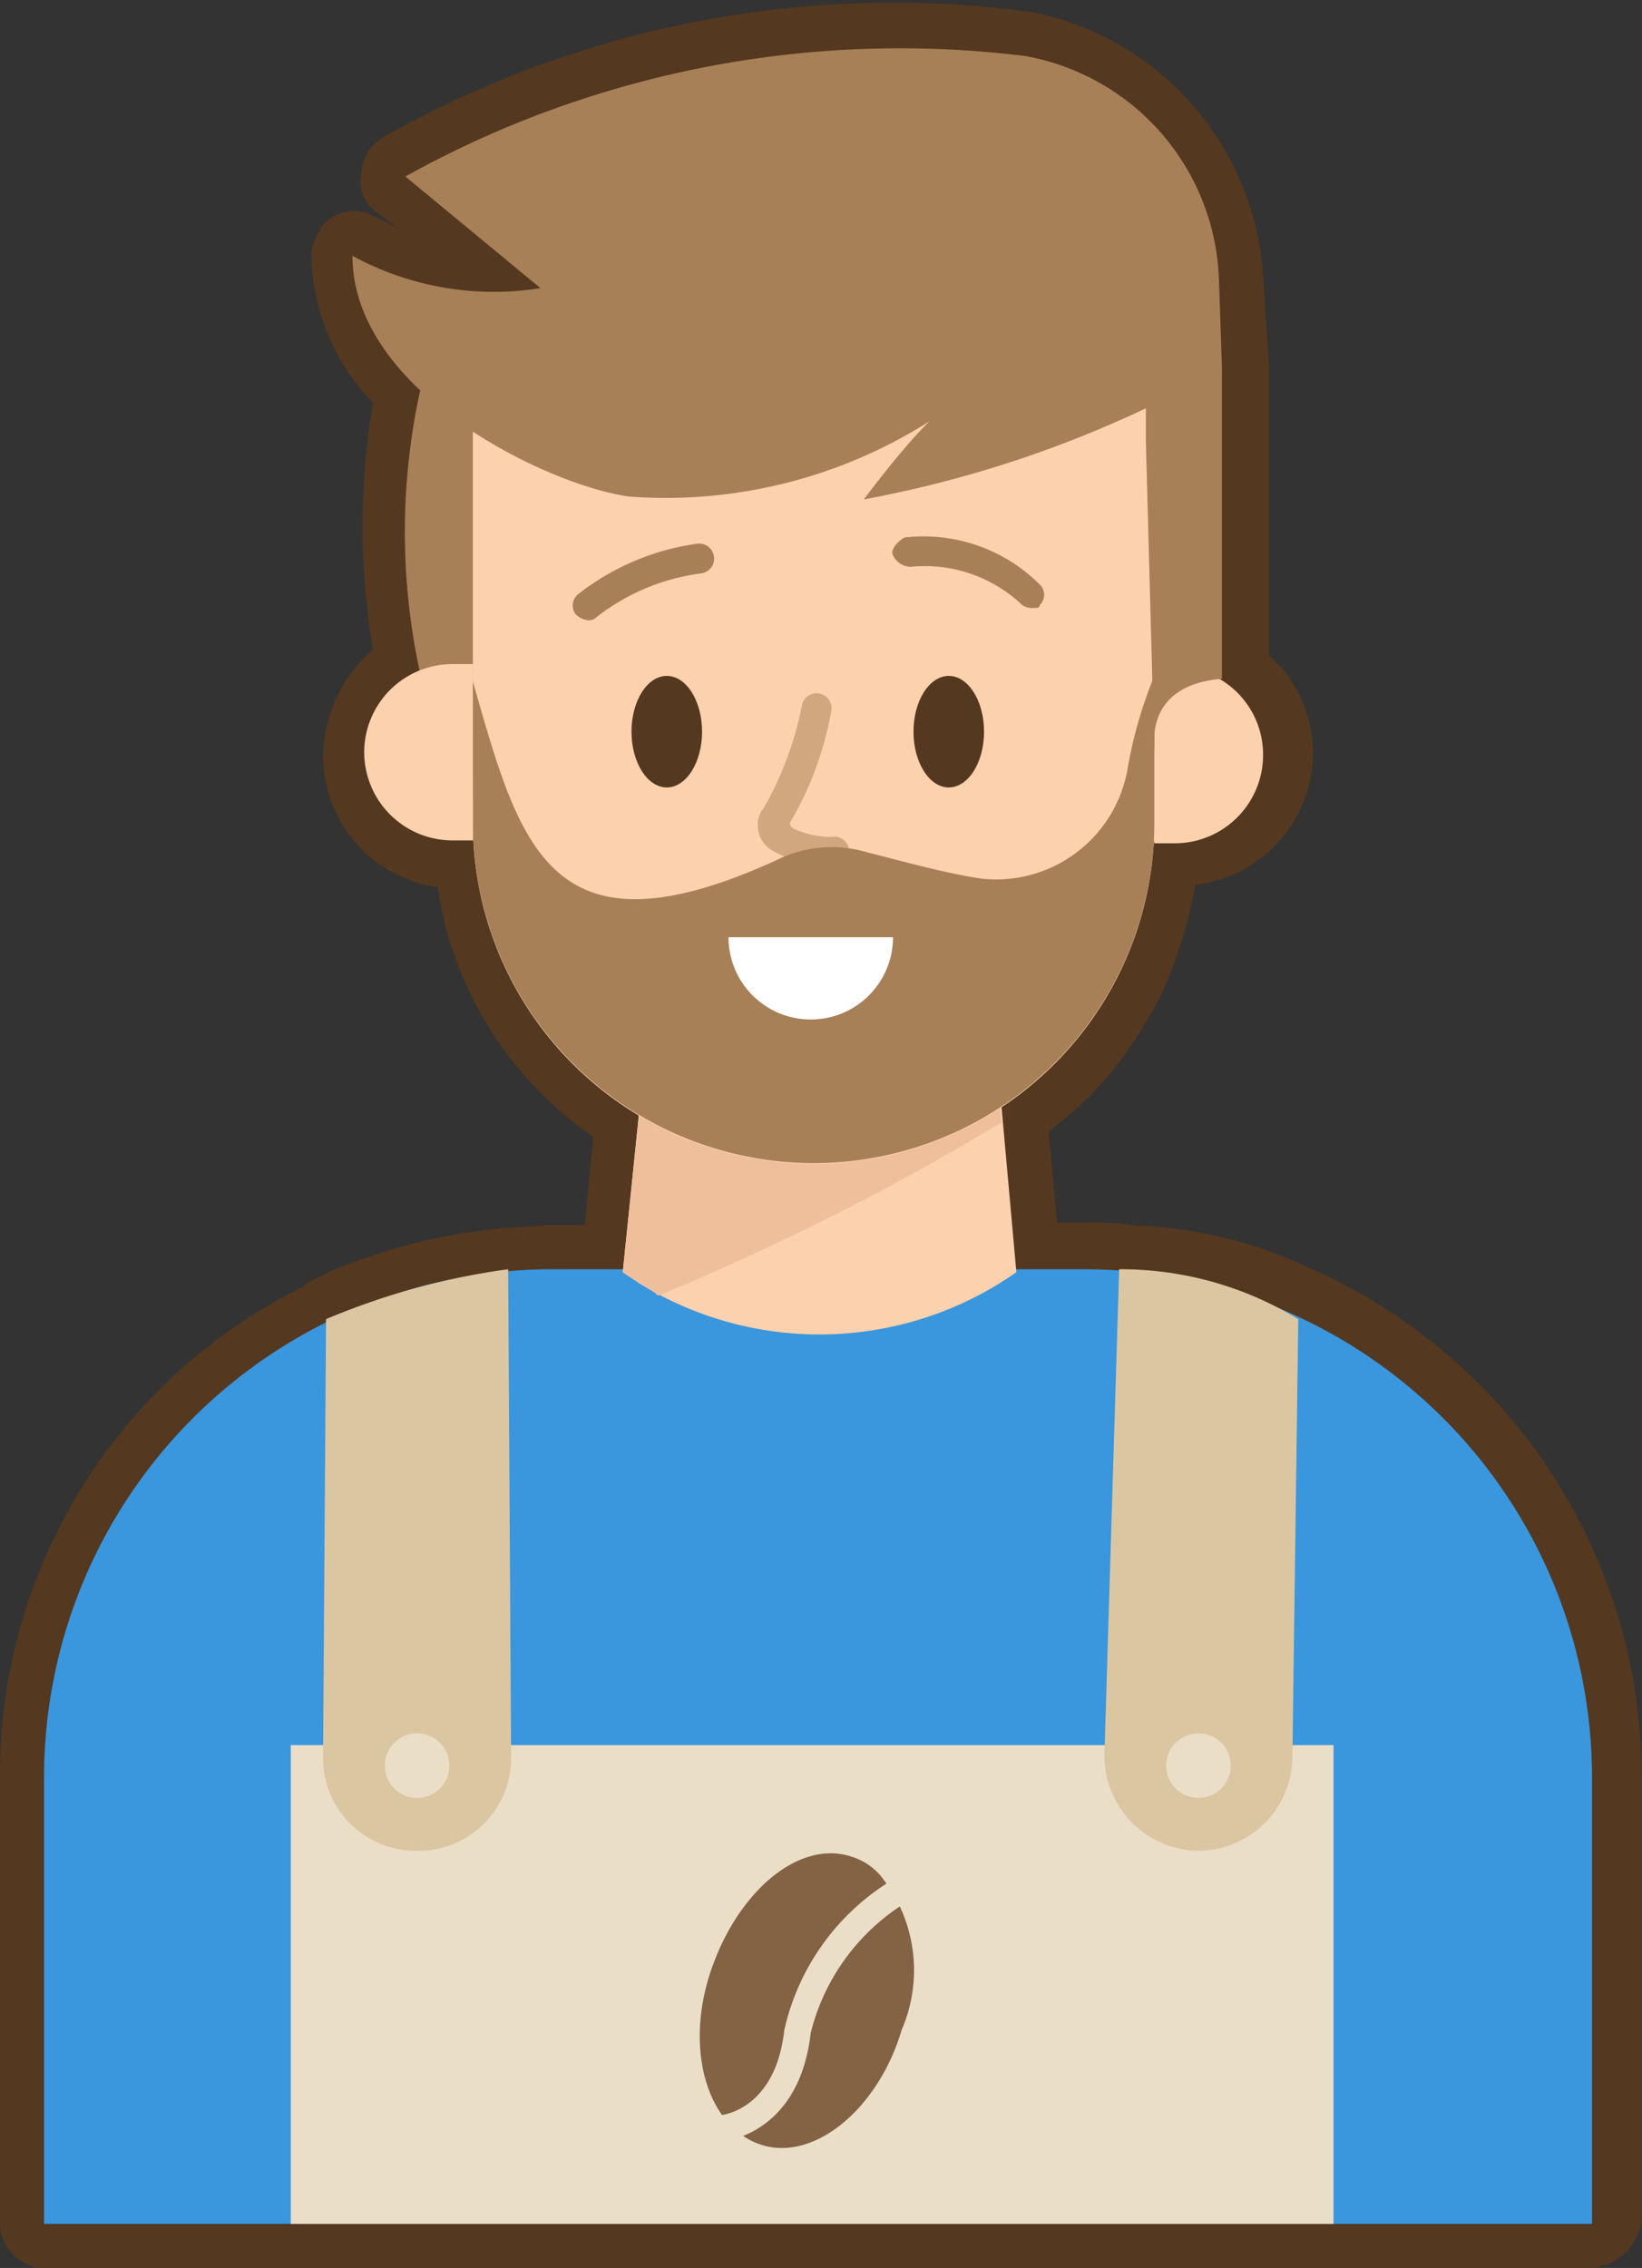 <svg xmlns="http://www.w3.org/2000/svg" id="Emojis_cafe_owner" width="19.314" height="26.676" viewBox="0 0 19.314 26.676">
    <rect x="0" y="0" width="19.314" height="26.676" fill="#333333" stroke="none"/>
    <defs>
        <style>
            .cls-1{fill:#54381f}.cls-3{fill:#fcd2ae}.cls-5{fill:#a88057}.cls-6{fill:#eadec7}.cls-7{fill:#dbc6a2}
        </style>
    </defs>
    <g id="Group_362">
        <g id="Group_361">
            <path id="Path_114" d="M31.427 27.469H13.218a.531.531 0 0 1-.518-.518V21.7a6.4 6.4 0 0 1 3.559-5.77.034.034 0 0 0 .035-.035 3.77 3.77 0 0 1 .726-.311 6.48 6.48 0 0 1 1.624-.346h.035c.138 0 .346-.035.553-.035h.346l.1-1.037a4.341 4.341 0 0 1-1.831-2.937A1.566 1.566 0 0 1 16.5 9.675a1.706 1.706 0 0 1 .587-1.244 8.608 8.608 0 0 1 0-2.9 2.559 2.559 0 0 1-.725-1.731.591.591 0 0 1 .242-.449.471.471 0 0 1 .518 0 2.037 2.037 0 0 1 .276.138l-.276-.207a.45.45 0 0 1-.173-.449.527.527 0 0 1 .242-.415A12.156 12.156 0 0 1 24.827.933a3.385 3.385 0 0 1 2.73 3.11l.069 1.037V8.5a1.541 1.541 0 0 1 .518 1.14 1.567 1.567 0 0 1-1.382 1.56 5.705 5.705 0 0 1-.38 1.244 5 5 0 0 1-.829 1.209l-.035.035a6.015 6.015 0 0 1-.484.415l.1 1.071h.346a3.161 3.161 0 0 1 .587.035h.069a5.265 5.265 0 0 1 1.935.484 6.535 6.535 0 0 1 3.939 5.977v5.252a.656.656 0 0 1-.583.547zm-17.69-1.037h17.171V21.7a5.462 5.462 0 0 0-3.351-5.044c-.035 0-.035-.035-.069-.035A4.251 4.251 0 0 0 26 16.24h-.1c-.173 0-.311-.035-.484-.035h-.796a.525.525 0 0 1-.518-.484l-.173-1.866a.464.464 0 0 1 .242-.484c.207-.138.415-.311.587-.449l.035-.035a3.506 3.506 0 0 0 .656-.933 3.7 3.7 0 0 0 .346-1.382.494.494 0 0 1 .484-.484.651.651 0 0 1 .276.069.531.531 0 0 0 .518-.518.591.591 0 0 0-.242-.449.591.591 0 0 1-.242-.449V5.08l-.035-1a2.286 2.286 0 0 0-1.866-2.142 11.2 11.2 0 0 0-6.254 1l.933.864a.508.508 0 0 1 .173.484.6.6 0 0 1-.34.414 2.839 2.839 0 0 1-1.52 0 2.235 2.235 0 0 0 .276.311.5.5 0 0 1 .138.518 7.466 7.466 0 0 0 0 3.075.534.534 0 0 1-.311.587.52.52 0 0 0-.346.484.562.562 0 0 0 .38.518.493.493 0 0 1 .415-.207.531.531 0 0 1 .518.518 3.463 3.463 0 0 0 1.65 2.971.491.491 0 0 1 .242.484l-.207 1.8a.5.5 0 0 1-.518.449h-.795a2.281 2.281 0 0 0-.484.035h-.035a4.758 4.758 0 0 0-1.347.311c-.242.069-.38.138-.484.173-.035.035-.035.035-.069.035a5.45 5.45 0 0 0-3.04 4.906v4.768z" class="cls-1" transform="translate(-12.7 -.793)"/>
        </g>
    </g>
    <g id="Group_405" transform="translate(.518 .531)">
        <g id="Group_364" transform="translate(0 14.398)">
            <g id="Group_363">
                <path id="Path_115" fill="#3a96dd" d="M32.408 55.229H14.2v-5.252A5.979 5.979 0 0 1 20.177 44h6.254a5.979 5.979 0 0 1 5.977 5.977v5.252z" transform="translate(-14.2 -44)"/>
            </g>
        </g>
        <g id="Group_366" transform="translate(6.807 11.738)">
            <g id="Group_365">
                <path id="Path_116" d="M34.176 36.3l-.276 2.695.207.138a4.031 4.031 0 0 0 4.423-.138l-.242-2.695" class="cls-3" transform="translate(-33.9 -36.3)"/>
            </g>
        </g>
        <g id="Group_368" transform="translate(6.807 11.738)">
            <g id="Group_367">
                <path id="Path_117" fill="#efbf9c" d="M34.176 36.3l-.276 2.695.207.138a.723.723 0 0 1 .207.138 29.522 29.522 0 0 0 4.042-2.039l-.1-.933z" transform="translate(-33.9 -36.3)"/>
            </g>
        </g>
        <g id="Group_382" transform="translate(3.628)">
            <g id="Group_370" transform="translate(.626 4.067)">
                <g id="Group_369">
                    <path id="Path_118" d="M26.68 17.417a7.776 7.776 0 0 1 0-3.317c.207 0 .276.069.484.069a.311.311 0 0 1 .173.035.27.27 0 0 1 .138.138 2.947 2.947 0 0 1 .622 2.177 1.261 1.261 0 0 1-.449.9c-.277.136-.657-.002-.968-.002z" class="cls-5" transform="translate(-26.511 -14.1)"/>
                </g>
            </g>
            <g id="Group_379" transform="translate(.138 2.996)">
                <g id="Group_372" transform="translate(9.018 4.319)">
                    <g id="Group_371">
                        <path id="Path_119" d="M51.476 25.573h.242a1.039 1.039 0 0 0 1.037-1.037 1.031 1.031 0 0 0-.518-.9L51.2 23.5" class="cls-3" transform="translate(-51.2 -23.5)"/>
                    </g>
                </g>
                <g id="Group_374" transform="translate(1.278)">
                    <g id="Group_373">
                        <path id="Path_120" d="M28.8 12.555v4.6a4.011 4.011 0 0 0 4.008 4.008 4.011 4.011 0 0 0 4.008-4.008V11" class="cls-3" transform="translate(-28.8 -11)"/>
                    </g>
                </g>
                <g id="Group_376" transform="translate(1.278 4.423)">
                    <g id="Group_375">
                        <path id="Path_121" d="M33.43 25.873a1.454 1.454 0 0 0-1.071.1c-2.66 1.209-3.006-.173-3.559-2.108v1.658a4.011 4.011 0 0 0 4.008 4.008 4.011 4.011 0 0 0 4.008-4.008V23.8a5.159 5.159 0 0 0-.311 1.071 1.57 1.57 0 0 1-1.728 1.313c-.449-.069-.933-.207-1.347-.311z" class="cls-5" transform="translate(-28.8 -23.8)"/>
                    </g>
                </g>
                <g id="Group_378" transform="translate(0 4.284)">
                    <g id="Group_377">
                        <path id="Path_122" d="M26.378 23.4h-.242a1.039 1.039 0 0 0-1.036 1.037 1.039 1.039 0 0 0 1.037 1.037h.242" class="cls-3" transform="translate(-25.1 -23.4)"/>
                    </g>
                </g>
            </g>
            <g id="Group_381">
                <g id="Group_380">
                    <path id="Path_123" d="M34.927 6.119v3.662c-.449.035-.76.242-.795.656v.242l-.1-3.7V6.6a13.483 13.483 0 0 1-3.317 1.071s.795-1.071 1-1.071a5.79 5.79 0 0 1-3.766 1.037C26.98 7.5 24.7 6.4 24.7 4.806a3.475 3.475 0 0 0 2.211.38l-1.589-1.313a11.979 11.979 0 0 1 7.29-1.417 2.768 2.768 0 0 1 2.28 2.626z" class="cls-5" transform="translate(-24.7 -2.328)"/>
                </g>
            </g>
        </g>
        <g id="Group_384" transform="translate(6.91 7.419)">
            <g id="Group_383">
                <ellipse id="Ellipse_24" cx=".415" cy=".656" class="cls-1" rx=".415" ry=".656"/>
            </g>
        </g>
        <g id="Group_386" transform="translate(10.227 7.419)">
            <g id="Group_385">
                <ellipse id="Ellipse_25" cx=".415" cy=".656" class="cls-1" rx=".415" ry=".656"/>
            </g>
        </g>
        <g id="Group_391" transform="translate(6.216 5.782)">
            <g id="Group_388" transform="translate(3.762)">
                <g id="Group_387">
                    <path id="Path_124" d="M44.745 19.9a.208.208 0 0 1-.138-.035 1.663 1.663 0 0 0-1.313-.449.233.233 0 0 1-.207-.138c-.035-.069.069-.173.138-.207a1.934 1.934 0 0 1 1.589.553.167.167 0 0 1 0 .242c.001.034-.034.034-.069.034z" class="cls-5" transform="translate(-43.08 -19.062)"/>
                </g>
            </g>
            <g id="Group_390" transform="translate(0 .082)">
                <g id="Group_389">
                    <path id="Path_125" d="M32.367 20.2a.262.262 0 0 1-.138-.069.171.171 0 0 1 .035-.242 2.906 2.906 0 0 1 1.382-.587.176.176 0 1 1 .069.346 2.519 2.519 0 0 0-1.244.518.127.127 0 0 1-.104.034z" class="cls-5" transform="translate(-32.191 -19.3)"/>
                </g>
            </g>
        </g>
        <g id="Group_393" transform="translate(2.902 19.995)">
            <g id="Group_392">
                <path id="Rectangle_8" d="M0 0H12.266V5.632H0z" class="cls-6"/>
            </g>
        </g>
        <g id="Group_395" transform="translate(3.282 14.398)">
            <g id="Group_394">
                <path id="Path_126" d="M23.735 44.587l-.035 5.148a1.091 1.091 0 0 0 1.106 1.106 1.091 1.091 0 0 0 1.106-1.106L25.877 44a8.387 8.387 0 0 0-2.142.587z" class="cls-7" transform="translate(-23.7 -44)"/>
            </g>
        </g>
        <g id="Group_397" transform="translate(12.473 14.398)">
            <g id="Group_396">
                <path id="Path_127" d="M52.58 44.587l-.069 5.148a1.113 1.113 0 0 1-1.106 1.106A1.121 1.121 0 0 1 50.3 49.7l.173-5.7a4.012 4.012 0 0 1 2.107.587z" class="cls-7" transform="translate(-50.3 -44)"/>
            </g>
        </g>
        <g id="Group_404" transform="translate(7.715 21.268)">
            <g id="Group_400">
                <g id="Group_399">
                    <g id="Group_398">
                        <path id="Path_128" fill="#846244" d="M38.9 65.963c-.276.933-1.037 1.555-1.658 1.347s-.9-1.106-.587-2.039 1.037-1.555 1.658-1.347a.724.724 0 0 1 .38.276 1.765 1.765 0 0 1 .207 1.763z" transform="translate(-36.528 -63.884)"/>
                    </g>
                </g>
            </g>
            <g id="Group_403" transform="translate(.232 .213)">
                <g id="Group_402">
                    <g id="Group_401">
                        <path id="Path_129" d="M37.2 67.679v-.311c.035 0 .656-.069.76-1a2.771 2.771 0 0 1 1.451-1.868l.138.276a2.514 2.514 0 0 0-1.278 1.624c-.138 1.21-1.036 1.279-1.071 1.279z" class="cls-6" transform="translate(-37.2 -64.5)"/>
                    </g>
                </g>
            </g>
        </g>
    </g>
    <g id="Group_407" opacity="0.52" transform="translate(8.914 8.148)">
        <g id="Group_406">
            <path id="Path_130" d="M39.26 26.387a1.094 1.094 0 0 1-.553-.138.341.341 0 0 1-.207-.311.292.292 0 0 1 .069-.207 3.944 3.944 0 0 0 .449-1.209.176.176 0 0 1 .346.069 3.971 3.971 0 0 1-.484 1.309v.035l.035.035a1.064 1.064 0 0 0 .449.1.176.176 0 1 1 .069.346.462.462 0 0 0-.173-.029z" class="cls-5" transform="translate(-38.5 -24.374)"/>
        </g>
    </g>
    <g id="Group_409" transform="translate(4.526 20.388)">
        <g id="Group_408">
            <circle id="Ellipse_26" cx=".38" cy=".38" r=".38" class="cls-6"/>
        </g>
    </g>
    <g id="Group_411" transform="translate(13.717 20.388)">
        <g id="Group_410">
            <circle id="Ellipse_27" cx=".38" cy=".38" r=".38" class="cls-6"/>
        </g>
    </g>
    <g id="Group_413" transform="translate(8.569 11.024)">
        <g id="Group_412">
            <path id="Path_131" fill="#fff" d="M39.435 32.7a.967.967 0 0 1-1.935 0" transform="translate(-37.5 -32.7)"/>
        </g>
    </g>
</svg>

